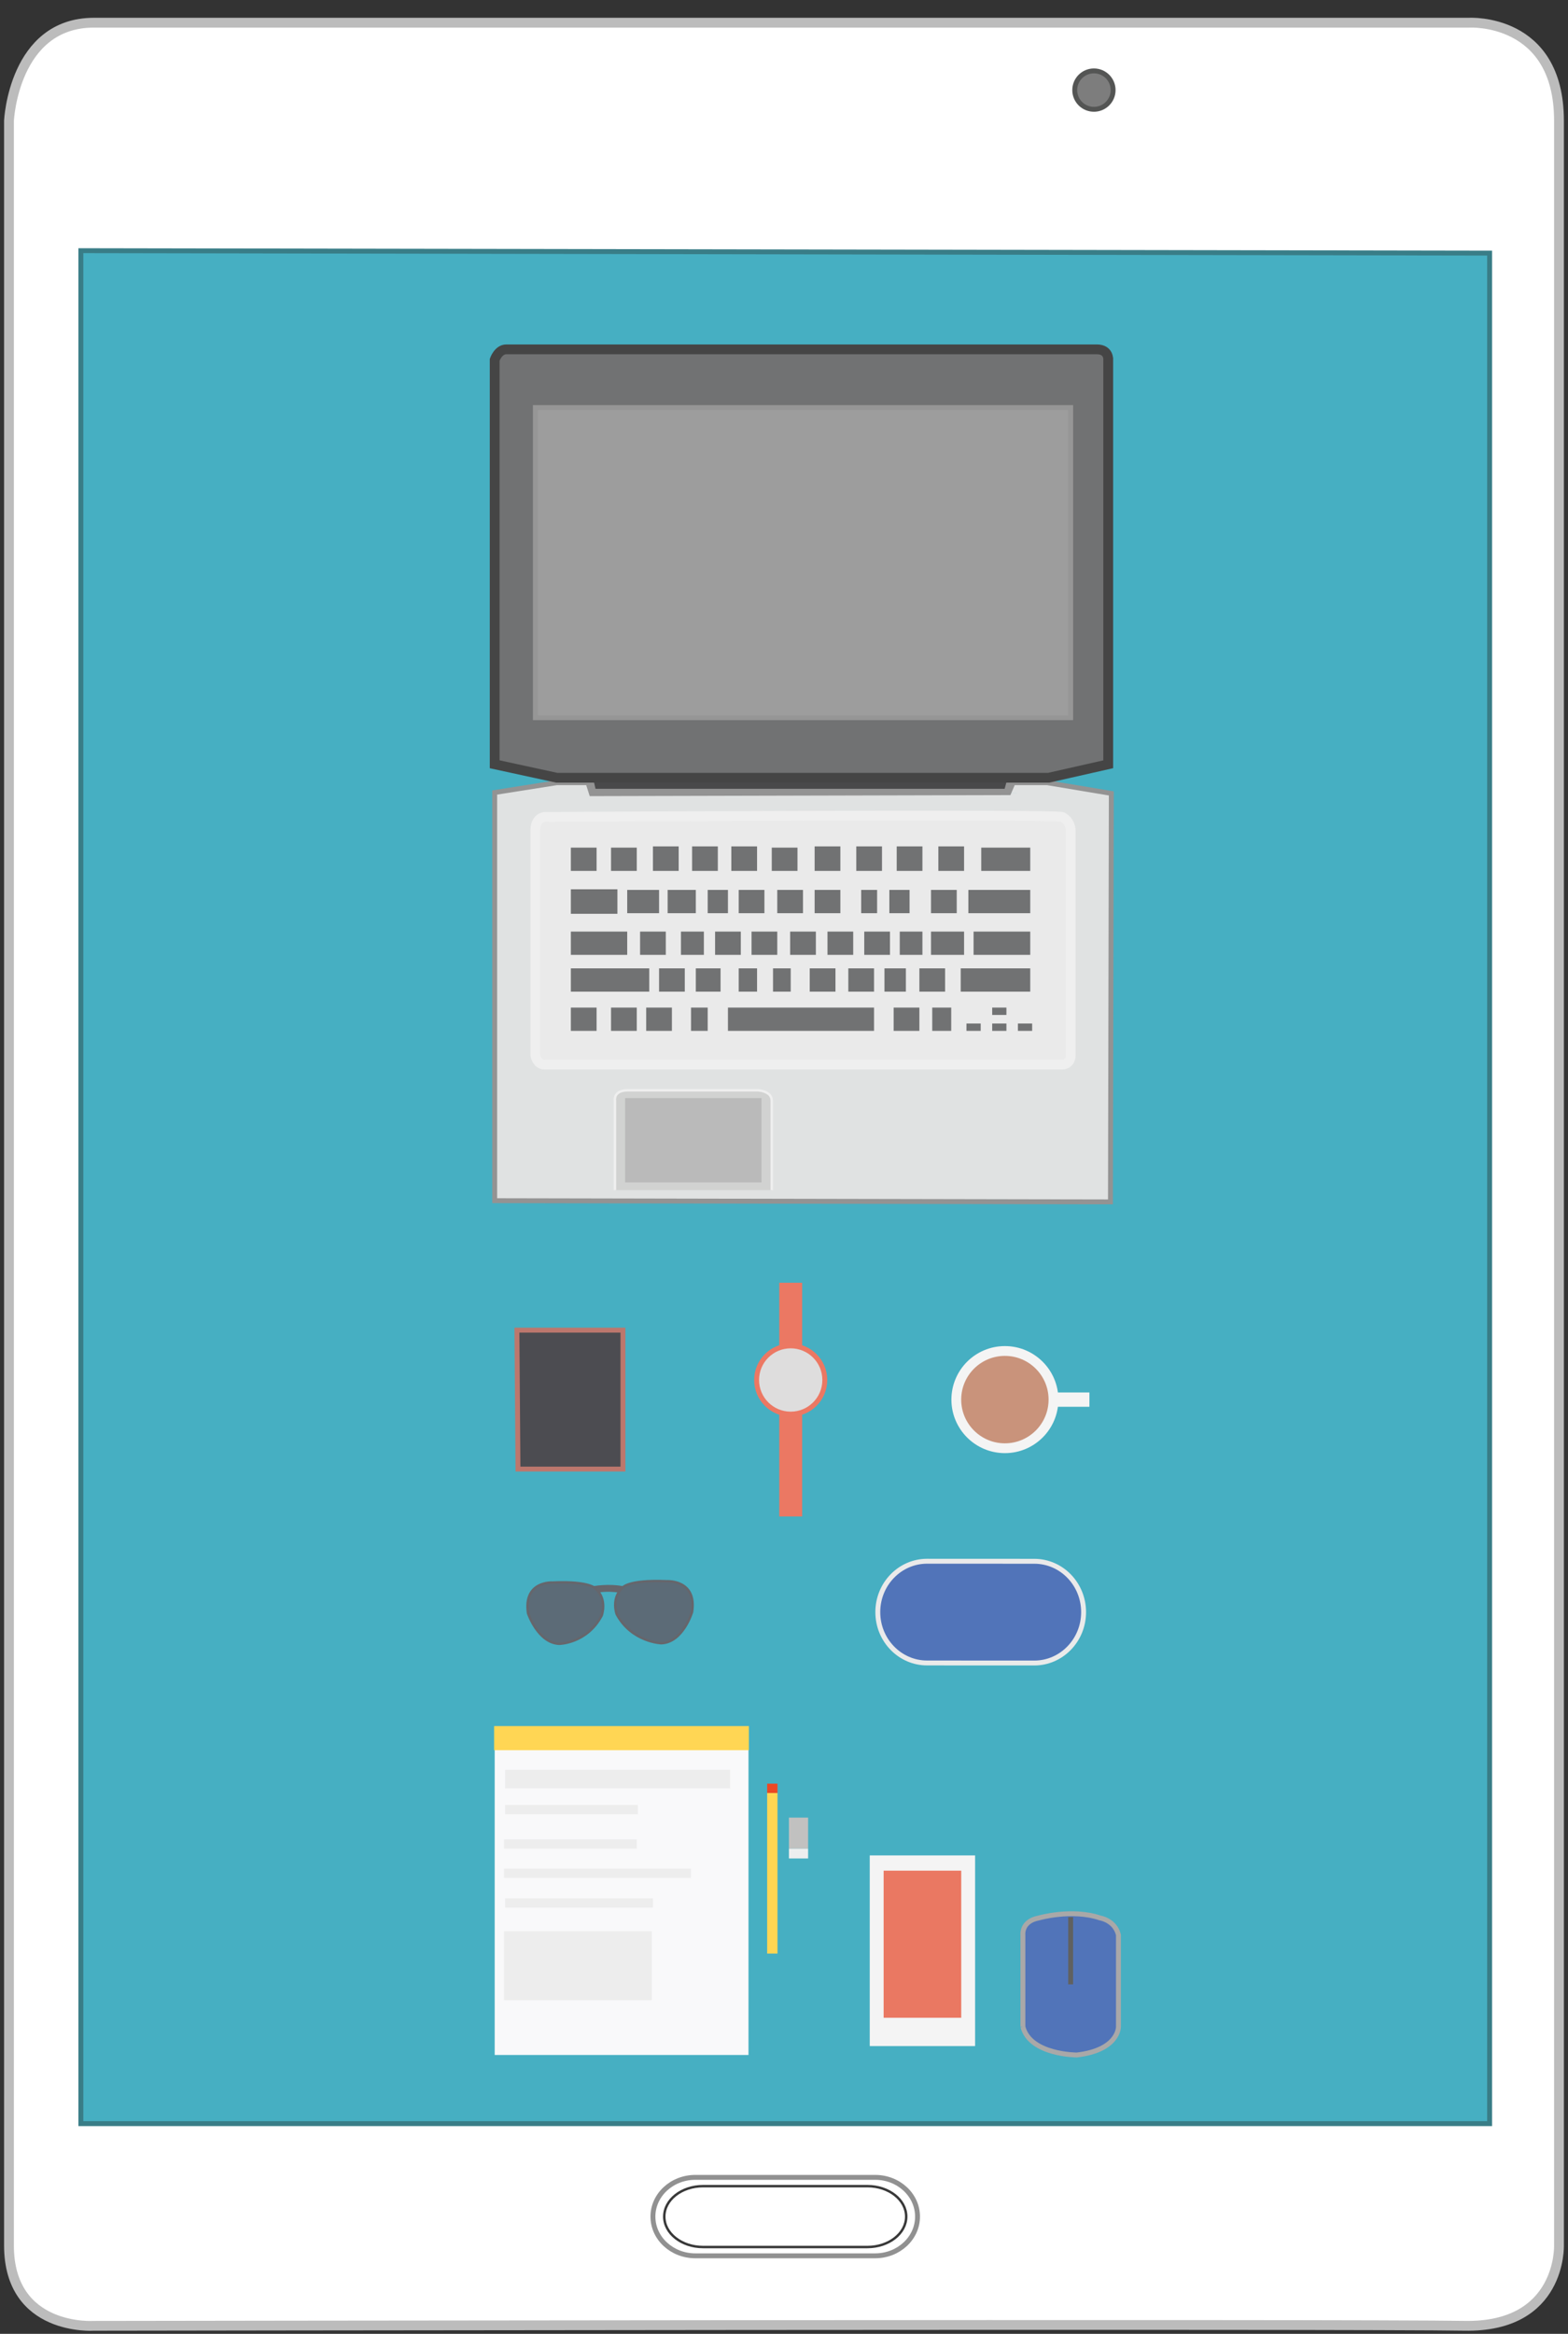<?xml version="1.0" encoding="utf-8"?>
<!-- Generator: Adobe Illustrator 15.1.0, SVG Export Plug-In . SVG Version: 6.00 Build 0)  -->
<!DOCTYPE svg PUBLIC "-//W3C//DTD SVG 1.1//EN" "http://www.w3.org/Graphics/SVG/1.1/DTD/svg11.dtd">
<svg version="1.1" id="Layer_1" xmlns="http://www.w3.org/2000/svg" xmlns:xlink="http://www.w3.org/1999/xlink" x="0px" y="0px"
	 width="160px" height="238px" viewBox="0 0 160 238" enable-background="new 0 0 160 238" xml:space="preserve">
<rect x="0" y="0" width="160" height="238" fill="#333333" stroke="none"/>
<path fill="#FFFFFF" stroke="#BCBCBC" stroke-miterlimit="10" d="M9.584,2.314h140.333c0,0,9.163-0.536,9.163,10
	s0,216.667,0,216.667s0.293,8.396-9.667,8.198s-139.83,0.004-139.83,0.004s-8.667,0.594-8.667-8.202s0-216.667,0-216.667
	S1.381,2.314,9.584,2.314z"/>
<polygon fill="#46AFC2" stroke="#397D87" stroke-width="0.5" stroke-miterlimit="10" points="8.251,25.563 8.251,216.563 
	152.001,216.563 152.001,25.813 "/>
<path fill="none" stroke="#383838" stroke-width="0.25" stroke-miterlimit="10" d="M92.47,226.043c0,1.715-1.771,3.104-3.955,3.104
	H71.737c-2.184,0-3.955-1.39-3.955-3.104l0,0c0-1.715,1.771-3.104,3.955-3.104h16.777C90.699,222.938,92.47,224.328,92.47,226.043
	L92.47,226.043z"/>
<circle fill="#7D7D7D" stroke="#545554" stroke-width="0.5" stroke-miterlimit="10" cx="111.625" cy="9.188" r="1.958"/>
<path fill="none" stroke="#919191" stroke-width="0.5" stroke-miterlimit="10" d="M93.626,226.043c0,2.21-1.937,4-4.325,4h-18.35
	c-2.388,0-4.325-1.79-4.325-4l0,0c0-2.21,1.938-4,4.325-4h18.35C91.689,222.043,93.626,223.833,93.626,226.043L93.626,226.043z"/>
<rect x="51.539" y="199.701" fill="#EDEDED" width="13.546" height="0.945"/>
<polygon fill="#E0E2E2" stroke="#939393" stroke-width="0.5" stroke-miterlimit="10" points="106.853,79.818 113.4,80.909 
	113.312,122.566 50.478,122.443 50.478,80.818 56.813,79.818 60.001,79.818 60.358,80.937 102.938,80.834 103.376,79.818 "/>
<polygon fill="#49494A" stroke="#939393" stroke-width="0.5" stroke-miterlimit="10" points="102.705,77.938 60.566,77.938 
	60.251,79.313 60.566,80.688 102.705,80.688 103.084,79.313 "/>
<path fill="#D1D2D1" stroke="#EFEFEF" stroke-width="0.25" stroke-miterlimit="10" d="M62.751,121.37v-9.125
	c0,0-0.216-1.058,1.334-1.058c1.549,0,13.244,0,13.244,0s1.422,0.056,1.422,1.058c0,1.001,0,9.125,0,9.125"/>
<path fill="#EAEAEA" stroke="#EFEFEF" stroke-miterlimit="10" d="M54.626,84.686v22.907c0,0,0.135,0.971,0.948,0.971
	c0.814,0,52.642,0,52.642,0s1.035,0.127,1.035-0.971c0-1.099,0-22.907,0-22.907s0-0.971-0.864-1.376c-0.662-0.311-52.813,0-52.813,0
	S54.626,83.355,54.626,84.686z"/>
<rect x="63.788" y="111.979" fill="#BABABA" width="13.916" height="8.6"/>
<path fill="#717273" stroke="#454545" stroke-miterlimit="10" d="M111.918,35.626h-60.25c-0.833,0-1.19,1.063-1.19,1.063v41.25
	l6.336,1.375h50.188l6.083-1.375v-41.25C113.084,36.688,113.168,35.626,111.918,35.626z"/>
<polyline fill="#717273" points="58.251,86.438 58.251,88.813 60.876,88.813 60.876,86.438 "/>
<polyline fill="#717273" points="62.351,86.438 62.351,88.813 64.976,88.813 64.976,86.438 "/>
<polyline fill="#717273" points="66.627,86.313 66.627,88.813 69.252,88.813 69.252,86.313 "/>
<polyline fill="#717273" points="70.622,86.313 70.622,88.813 73.247,88.813 73.247,86.313 "/>
<polyline fill="#717273" points="74.626,86.313 74.626,88.813 77.251,88.813 77.251,86.313 "/>
<polyline fill="#717273" points="78.751,86.438 78.751,88.813 81.376,88.813 81.376,86.438 "/>
<polyline fill="#717273" points="83.126,86.313 83.126,88.813 85.751,88.813 85.751,86.313 "/>
<polyline fill="#717273" points="87.376,86.313 87.376,88.813 90.001,88.813 90.001,86.313 "/>
<polyline fill="#717273" points="91.5,86.313 91.5,88.813 94.125,88.813 94.125,86.313 "/>
<polyline fill="#717273" points="95.751,86.313 95.751,88.813 98.376,88.813 98.376,86.313 "/>
<polyline fill="#717273" points="100.126,86.438 100.126,88.813 105.126,88.813 105.126,86.438 "/>
<polyline fill="#717273" points="58.251,90.688 58.251,93.188 63.001,93.188 63.001,90.688 "/>
<polyline fill="#717273" points="64.002,90.751 64.002,93.126 67.251,93.126 67.251,90.751 "/>
<polyline fill="#717273" points="68.126,90.751 68.126,93.126 71.001,93.126 71.001,90.751 "/>
<polyline fill="#717273" points="72.214,90.751 72.214,93.126 74.28,93.126 74.28,90.751 "/>
<polyline fill="#717273" points="79.313,90.751 79.313,93.126 81.938,93.126 81.938,90.751 "/>
<polyline fill="#717273" points="83.126,90.751 83.126,93.126 85.751,93.126 85.751,90.751 "/>
<polyline fill="#717273" points="87.876,90.751 87.876,93.126 89.501,93.126 89.501,90.751 "/>
<polyline fill="#717273" points="90.751,90.751 90.751,93.126 92.813,93.126 92.813,90.751 "/>
<polyline fill="#717273" points="95.001,90.751 95.001,93.126 97.626,93.126 97.626,90.751 "/>
<polyline fill="#717273" points="98.813,90.751 98.813,93.126 105.126,93.126 105.126,90.751 "/>
<polyline fill="#717273" points="75.376,90.751 75.376,93.126 78.001,93.126 78.001,90.751 "/>
<polyline fill="#717273" points="58.251,95.001 58.251,97.376 64.002,97.376 64.002,95.001 "/>
<polyline fill="#717273" points="65.314,95.001 65.314,97.376 67.939,97.376 67.939,95.001 "/>
<polyline fill="#717273" points="69.484,95.001 69.484,97.376 71.825,97.376 71.825,95.001 "/>
<polyline fill="#717273" points="72.968,95.001 72.968,97.376 75.593,97.376 75.593,95.001 "/>
<polyline fill="#717273" points="76.688,95.001 76.688,97.376 79.313,97.376 79.313,95.001 "/>
<polyline fill="#717273" points="80.626,95.001 80.626,97.376 83.251,97.376 83.251,95.001 "/>
<polyline fill="#717273" points="84.438,95.001 84.438,97.376 87.063,97.376 87.063,95.001 "/>
<polyline fill="#717273" points="88.188,95.001 88.188,97.376 90.813,97.376 90.813,95.001 "/>
<polyline fill="#717273" points="91.813,95.001 91.813,97.376 94.125,97.376 94.125,95.001 "/>
<polyline fill="#717273" points="95.001,95.001 95.001,97.376 98.376,97.376 98.376,95.001 "/>
<polyline fill="#717273" points="99.345,95.001 99.345,97.376 105.126,97.376 105.126,95.001 "/>
<polyline fill="#717273" points="58.251,98.751 58.251,101.126 66.251,101.126 66.251,98.751 "/>
<polyline fill="#717273" points="67.251,98.751 67.251,101.126 69.876,101.126 69.876,98.751 "/>
<polyline fill="#717273" points="71.001,98.751 71.001,101.126 73.526,101.126 73.526,98.751 "/>
<polyline fill="#717273" points="75.376,98.751 75.376,101.126 77.251,101.126 77.251,98.751 "/>
<polyline fill="#717273" points="78.88,98.751 78.88,101.126 80.685,101.126 80.685,98.751 "/>
<polyline fill="#717273" points="82.626,98.751 82.626,101.126 85.251,101.126 85.251,98.751 "/>
<polyline fill="#717273" points="86.563,98.751 86.563,101.126 89.188,101.126 89.188,98.751 "/>
<polyline fill="#717273" points="90.252,98.751 90.252,101.126 92.437,101.126 92.437,98.751 "/>
<polyline fill="#717273" points="93.813,98.751 93.813,101.126 96.438,101.126 96.438,98.751 "/>
<polyline fill="#717273" points="98.032,98.751 98.032,101.126 105.126,101.126 105.126,98.751 "/>
<polyline fill="#717273" points="58.251,102.751 58.251,105.126 60.876,105.126 60.876,102.751 "/>
<polyline fill="#717273" points="62.351,102.751 62.351,105.126 64.976,105.126 64.976,102.751 "/>
<polyline fill="#717273" points="65.938,102.751 65.938,105.126 68.563,105.126 68.563,102.751 "/>
<polyline fill="#717273" points="70.513,102.751 70.513,105.126 72.214,105.126 72.214,102.751 "/>
<polyline fill="#717273" points="74.28,102.751 74.28,105.126 89.188,105.126 89.188,102.751 "/>
<polyline fill="#717273" points="91.188,102.751 91.188,105.126 93.813,105.126 93.813,102.751 "/>
<polyline fill="#717273" points="95.126,102.751 95.126,105.126 97.063,105.126 97.063,102.751 "/>
<polyline fill="#717273" points="101.243,102.751 101.243,103.501 102.696,103.501 102.696,102.751 "/>
<polyline fill="#717273" points="98.618,104.376 98.618,105.126 100.071,105.126 100.071,104.376 "/>
<polyline fill="#717273" points="103.868,104.376 103.868,105.126 105.321,105.126 105.321,104.376 "/>
<polyline fill="#717273" points="101.243,104.376 101.243,105.126 102.696,105.126 102.696,104.376 "/>
<path fill="#65676D" stroke="#65666C" stroke-width="0.25" stroke-miterlimit="10" d="M60.556,161.88c0,0,1.547-0.3,3.094,0.017
	v0.48c0,0-1.547-0.398-3.094,0V161.88z"/>
<path fill="#5C6B77" stroke="#65666C" stroke-width="0.25" stroke-miterlimit="10" d="M56.399,161.387c0,0-3.016-0.2-2.516,3.134
	c0,0,1.017,3.026,3.183,3.109c0,0,2.833-0.027,4.333-2.889c0,0,0.584-1.61-0.583-2.694
	C60.816,162.047,60.316,161.215,56.399,161.387z"/>
<path fill="#5C6B77" stroke="#65666C" stroke-width="0.25" stroke-miterlimit="10" d="M68.043,161.255c0,0,3.085-0.2,2.574,3.134
	c0,0-0.922,3.099-3.137,3.182c0,0-3.018-0.1-4.552-2.961c0,0-0.596-1.61,0.597-2.694C63.525,161.915,64.036,161.083,68.043,161.255z
	"/>
<rect x="78.282" y="182.845" fill="#FFD653" width="1.053" height="16.375"/>
<rect x="78.282" y="181.897" fill="#EC4824" width="1.053" height="0.947"/>
<rect x="80.502" y="185.356" fill="#C1C1C0" width="1.959" height="3.166"/>
<rect x="80.502" y="188.522" fill="#EDEEEF" width="1.959" height="1"/>
<rect x="50.478" y="176.188" fill="#F9F9FA" width="25.898" height="33.375"/>
<rect x="107.498" y="142" fill="#F4F4F4" width="3.667" height="1.459"/>
<rect x="88.749" y="189.211" fill="#F4F4F4" width="10.751" height="19.444"/>
<path fill="#5174B9" stroke="#A9A8A8" stroke-width="0.5" stroke-miterlimit="10" d="M104.378,206.688v-9.375
	c0,0-0.177-1.387,1.625-1.723c0,0,3.375-0.973,6.25,0c0,0,1.5,0.223,1.875,1.723v9.375c0,0,0.04,2.375-4.25,2.875
	C109.878,209.563,105.128,209.563,104.378,206.688"/>
<rect x="90.166" y="190.766" fill="#EA7862" width="7.918" height="15"/>
<path fill="#5174B9" stroke="#EAEAEA" stroke-width="0.5" stroke-miterlimit="10" d="M94.6,169.586
	c-2.778-0.001-5.03-2.325-5.028-5.189l0,0c0.001-2.864,2.255-5.187,5.033-5.186l10.937,0.005c2.778,0.001,5.03,2.325,5.029,5.189
	l0,0c-0.002,2.864-2.256,5.187-5.034,5.186L94.6,169.586z"/>
<line fill="#5174B9" stroke="#606161" stroke-width="0.5" stroke-miterlimit="10" x1="109.251" y1="195.505" x2="109.251" y2="202.361"/>
<rect x="51.539" y="180.48" fill="#EDEDED" width="22.963" height="1.891"/>
<rect x="51.539" y="184.063" fill="#EDEDED" width="13.546" height="0.945"/>
<rect x="51.43" y="187.577" fill="#EDEDED" width="13.546" height="0.945"/>
<rect x="51.43" y="190.56" fill="#EDEDED" width="19.072" height="0.945"/>
<rect x="51.43" y="196.944" fill="#EDEDED" width="15.087" height="7.036"/>
<rect x="51.539" y="193.591" fill="#EDEDED" width="15.087" height="0.945"/>
<polygon fill="#4C4C51" stroke="#BC776D" stroke-width="0.5" stroke-miterlimit="10" points="52.746,135.646 52.855,149.813 
	63.567,149.813 63.567,135.646 "/>
<rect x="79.518" y="130.813" fill="#EB7863" width="2.333" height="23.833"/>
<circle fill="#DEDDDD" stroke="#EC7863" stroke-width="0.5" stroke-miterlimit="10" cx="80.684" cy="140.729" r="3.479"/>
<circle fill="#C9937B" stroke="#F4F4F4" stroke-miterlimit="10" cx="102.54" cy="142.729" r="4.958"/>
<polyline fill="#FFD654" points="50.418,176.023 50.418,178.48 76.418,178.48 76.418,176.023 "/>
<rect x="54.626" y="41.563" fill="#9D9D9D" stroke="#969696" stroke-width="0.5" stroke-miterlimit="10" width="54.625" height="31.625"/>
<path fill="#FFFFFF" stroke="#454545" stroke-miterlimit="10" d="M149.414,237.179"/>
</svg>
